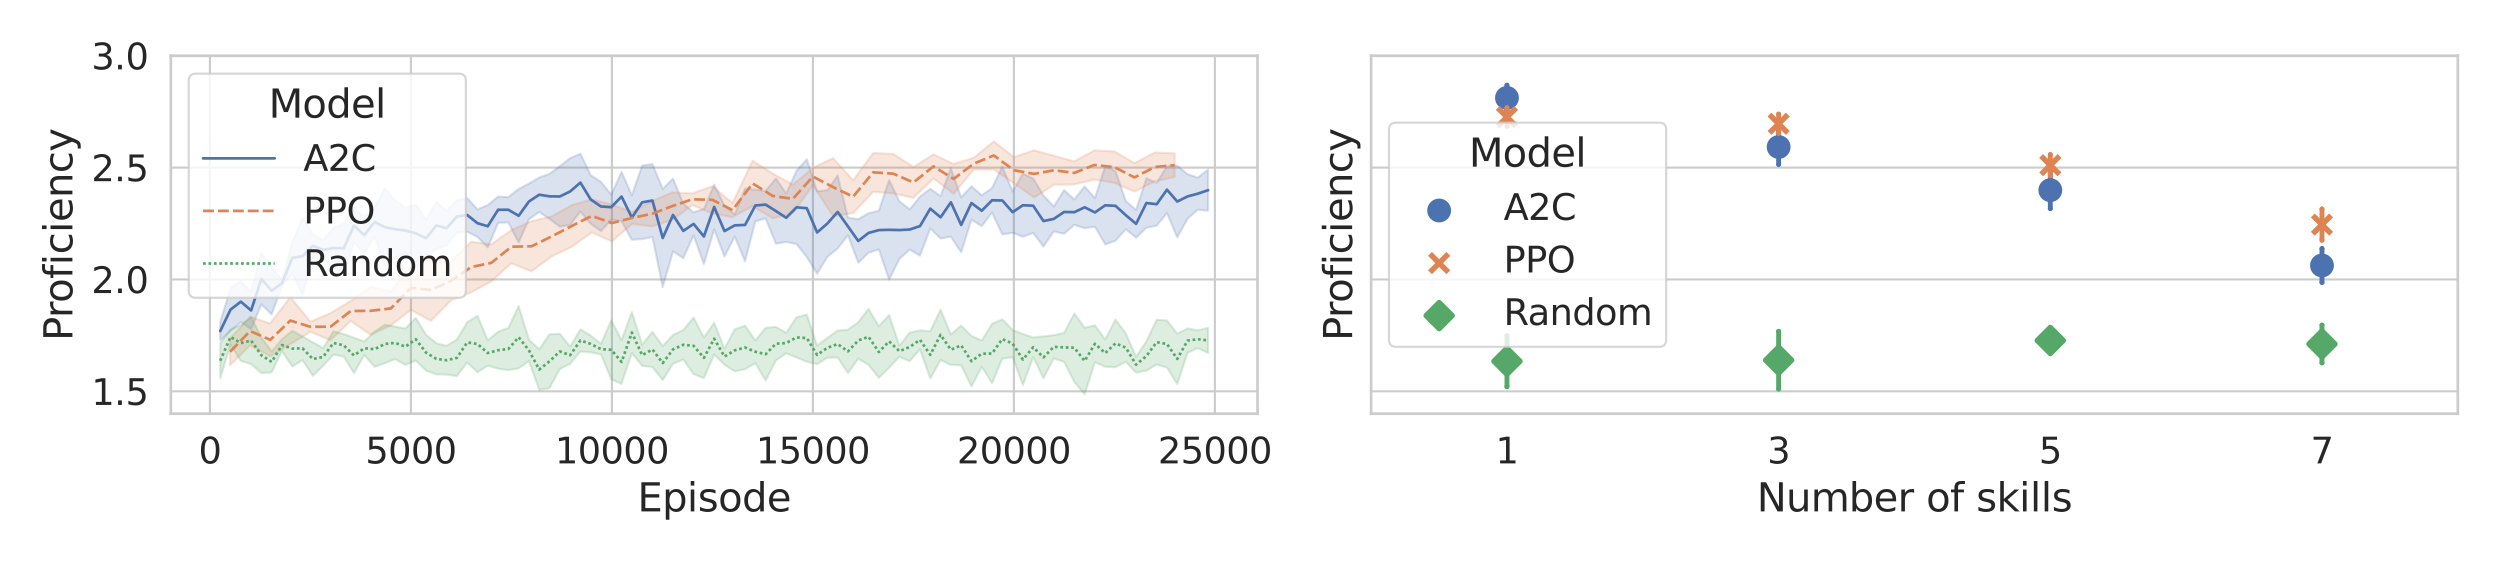 <?xml version="1.0" encoding="utf-8" standalone="no"?>
<!DOCTYPE svg PUBLIC "-//W3C//DTD SVG 1.1//EN"
  "http://www.w3.org/Graphics/SVG/1.1/DTD/svg11.dtd">
<svg height="207.36pt" version="1.1" viewBox="0 0 921.6 207.36" width="921.6pt" xmlns="http://www.w3.org/2000/svg" xmlns:xlink="http://www.w3.org/1999/xlink">
 <defs>
  <style type="text/css">*{stroke-linecap:butt;stroke-linejoin:round;}</style>
 </defs>
 <g id="figure_1">
  <g id="patch_1">
   <path d="M 0 207.36 
L 921.6 207.36 
L 921.6 0 
L 0 0 
z
" style="fill:#ffffff;"/>
  </g>
  <g id="axes_1">
   <g id="patch_2">
    <path d="M 62.977 152.508 
L 463.575 152.508 
L 463.575 20.552 
L 62.977 20.552 
z
" style="fill:#ffffff;"/>
   </g>
   <g id="matplotlib.axis_1">
    <g id="xtick_1">
     <g id="line2d_1">
      <path clip-path="url(#pf28cbdb11d)" d="M 77.392 152.508 
L 77.392 20.552 
" style="fill:none;stroke:#cccccc;stroke-linecap:round;stroke-width:0.8;"/>
     </g>
     <g id="text_1">
      <!-- 0 -->
      <g style="fill:#262626;" transform="translate(73.193 170.838)scale(0.132 -0.132)">
       <defs>
        <path d="M 2034 4250 
Q 1547 4250 1301 3770 
Q 1056 3291 1056 2328 
Q 1056 1369 1301 889 
Q 1547 409 2034 409 
Q 2525 409 2770 889 
Q 3016 1369 3016 2328 
Q 3016 3291 2770 3770 
Q 2525 4250 2034 4250 
z
M 2034 4750 
Q 2819 4750 3233 4129 
Q 3647 3509 3647 2328 
Q 3647 1150 3233 529 
Q 2819 -91 2034 -91 
Q 1250 -91 836 529 
Q 422 1150 422 2328 
Q 422 3509 836 4129 
Q 1250 4750 2034 4750 
z
" id="DejaVuSans-30" transform="scale(0.016)"/>
       </defs>
       <use xlink:href="#DejaVuSans-30"/>
      </g>
     </g>
    </g>
    <g id="xtick_2">
     <g id="line2d_2">
      <path clip-path="url(#pf28cbdb11d)" d="M 151.485 152.508 
L 151.485 20.552 
" style="fill:none;stroke:#cccccc;stroke-linecap:round;stroke-width:0.8;"/>
     </g>
     <g id="text_2">
      <!-- 5000 -->
      <g style="fill:#262626;" transform="translate(134.688 170.838)scale(0.132 -0.132)">
       <defs>
        <path d="M 691 4666 
L 3169 4666 
L 3169 4134 
L 1269 4134 
L 1269 2991 
Q 1406 3038 1543 3061 
Q 1681 3084 1819 3084 
Q 2600 3084 3056 2656 
Q 3513 2228 3513 1497 
Q 3513 744 3044 326 
Q 2575 -91 1722 -91 
Q 1428 -91 1123 -41 
Q 819 9 494 109 
L 494 744 
Q 775 591 1075 516 
Q 1375 441 1709 441 
Q 2250 441 2565 725 
Q 2881 1009 2881 1497 
Q 2881 1984 2565 2268 
Q 2250 2553 1709 2553 
Q 1456 2553 1204 2497 
Q 953 2441 691 2322 
L 691 4666 
z
" id="DejaVuSans-35" transform="scale(0.016)"/>
       </defs>
       <use xlink:href="#DejaVuSans-35"/>
       <use x="63.623" xlink:href="#DejaVuSans-30"/>
       <use x="127.246" xlink:href="#DejaVuSans-30"/>
       <use x="190.869" xlink:href="#DejaVuSans-30"/>
      </g>
     </g>
    </g>
    <g id="xtick_3">
     <g id="line2d_3">
      <path clip-path="url(#pf28cbdb11d)" d="M 225.578 152.508 
L 225.578 20.552 
" style="fill:none;stroke:#cccccc;stroke-linecap:round;stroke-width:0.8;"/>
     </g>
     <g id="text_3">
      <!-- 10000 -->
      <g style="fill:#262626;" transform="translate(204.581 170.838)scale(0.132 -0.132)">
       <defs>
        <path d="M 794 531 
L 1825 531 
L 1825 4091 
L 703 3866 
L 703 4441 
L 1819 4666 
L 2450 4666 
L 2450 531 
L 3481 531 
L 3481 0 
L 794 0 
L 794 531 
z
" id="DejaVuSans-31" transform="scale(0.016)"/>
       </defs>
       <use xlink:href="#DejaVuSans-31"/>
       <use x="63.623" xlink:href="#DejaVuSans-30"/>
       <use x="127.246" xlink:href="#DejaVuSans-30"/>
       <use x="190.869" xlink:href="#DejaVuSans-30"/>
       <use x="254.492" xlink:href="#DejaVuSans-30"/>
      </g>
     </g>
    </g>
    <g id="xtick_4">
     <g id="line2d_4">
      <path clip-path="url(#pf28cbdb11d)" d="M 299.67 152.508 
L 299.67 20.552 
" style="fill:none;stroke:#cccccc;stroke-linecap:round;stroke-width:0.8;"/>
     </g>
     <g id="text_4">
      <!-- 15000 -->
      <g style="fill:#262626;" transform="translate(278.674 170.838)scale(0.132 -0.132)">
       <use xlink:href="#DejaVuSans-31"/>
       <use x="63.623" xlink:href="#DejaVuSans-35"/>
       <use x="127.246" xlink:href="#DejaVuSans-30"/>
       <use x="190.869" xlink:href="#DejaVuSans-30"/>
       <use x="254.492" xlink:href="#DejaVuSans-30"/>
      </g>
     </g>
    </g>
    <g id="xtick_5">
     <g id="line2d_5">
      <path clip-path="url(#pf28cbdb11d)" d="M 373.763 152.508 
L 373.763 20.552 
" style="fill:none;stroke:#cccccc;stroke-linecap:round;stroke-width:0.8;"/>
     </g>
     <g id="text_5">
      <!-- 20000 -->
      <g style="fill:#262626;" transform="translate(352.767 170.838)scale(0.132 -0.132)">
       <defs>
        <path d="M 1228 531 
L 3431 531 
L 3431 0 
L 469 0 
L 469 531 
Q 828 903 1448 1529 
Q 2069 2156 2228 2338 
Q 2531 2678 2651 2914 
Q 2772 3150 2772 3378 
Q 2772 3750 2511 3984 
Q 2250 4219 1831 4219 
Q 1534 4219 1204 4116 
Q 875 4013 500 3803 
L 500 4441 
Q 881 4594 1212 4672 
Q 1544 4750 1819 4750 
Q 2544 4750 2975 4387 
Q 3406 4025 3406 3419 
Q 3406 3131 3298 2873 
Q 3191 2616 2906 2266 
Q 2828 2175 2409 1742 
Q 1991 1309 1228 531 
z
" id="DejaVuSans-32" transform="scale(0.016)"/>
       </defs>
       <use xlink:href="#DejaVuSans-32"/>
       <use x="63.623" xlink:href="#DejaVuSans-30"/>
       <use x="127.246" xlink:href="#DejaVuSans-30"/>
       <use x="190.869" xlink:href="#DejaVuSans-30"/>
       <use x="254.492" xlink:href="#DejaVuSans-30"/>
      </g>
     </g>
    </g>
    <g id="xtick_6">
     <g id="line2d_6">
      <path clip-path="url(#pf28cbdb11d)" d="M 447.855 152.508 
L 447.855 20.552 
" style="fill:none;stroke:#cccccc;stroke-linecap:round;stroke-width:0.8;"/>
     </g>
     <g id="text_6">
      <!-- 25000 -->
      <g style="fill:#262626;" transform="translate(426.859 170.838)scale(0.132 -0.132)">
       <use xlink:href="#DejaVuSans-32"/>
       <use x="63.623" xlink:href="#DejaVuSans-35"/>
       <use x="127.246" xlink:href="#DejaVuSans-30"/>
       <use x="190.869" xlink:href="#DejaVuSans-30"/>
       <use x="254.492" xlink:href="#DejaVuSans-30"/>
      </g>
     </g>
    </g>
    <g id="text_7">
     <!-- Episode -->
     <g style="fill:#262626;" transform="translate(234.998 188.525)scale(0.144 -0.144)">
      <defs>
       <path d="M 628 4666 
L 3578 4666 
L 3578 4134 
L 1259 4134 
L 1259 2753 
L 3481 2753 
L 3481 2222 
L 1259 2222 
L 1259 531 
L 3634 531 
L 3634 0 
L 628 0 
L 628 4666 
z
" id="DejaVuSans-45" transform="scale(0.016)"/>
       <path d="M 1159 525 
L 1159 -1331 
L 581 -1331 
L 581 3500 
L 1159 3500 
L 1159 2969 
Q 1341 3281 1617 3432 
Q 1894 3584 2278 3584 
Q 2916 3584 3314 3078 
Q 3713 2572 3713 1747 
Q 3713 922 3314 415 
Q 2916 -91 2278 -91 
Q 1894 -91 1617 61 
Q 1341 213 1159 525 
z
M 3116 1747 
Q 3116 2381 2855 2742 
Q 2594 3103 2138 3103 
Q 1681 3103 1420 2742 
Q 1159 2381 1159 1747 
Q 1159 1113 1420 752 
Q 1681 391 2138 391 
Q 2594 391 2855 752 
Q 3116 1113 3116 1747 
z
" id="DejaVuSans-70" transform="scale(0.016)"/>
       <path d="M 603 3500 
L 1178 3500 
L 1178 0 
L 603 0 
L 603 3500 
z
M 603 4863 
L 1178 4863 
L 1178 4134 
L 603 4134 
L 603 4863 
z
" id="DejaVuSans-69" transform="scale(0.016)"/>
       <path d="M 2834 3397 
L 2834 2853 
Q 2591 2978 2328 3040 
Q 2066 3103 1784 3103 
Q 1356 3103 1142 2972 
Q 928 2841 928 2578 
Q 928 2378 1081 2264 
Q 1234 2150 1697 2047 
L 1894 2003 
Q 2506 1872 2764 1633 
Q 3022 1394 3022 966 
Q 3022 478 2636 193 
Q 2250 -91 1575 -91 
Q 1294 -91 989 -36 
Q 684 19 347 128 
L 347 722 
Q 666 556 975 473 
Q 1284 391 1588 391 
Q 1994 391 2212 530 
Q 2431 669 2431 922 
Q 2431 1156 2273 1281 
Q 2116 1406 1581 1522 
L 1381 1569 
Q 847 1681 609 1914 
Q 372 2147 372 2553 
Q 372 3047 722 3315 
Q 1072 3584 1716 3584 
Q 2034 3584 2315 3537 
Q 2597 3491 2834 3397 
z
" id="DejaVuSans-73" transform="scale(0.016)"/>
       <path d="M 1959 3097 
Q 1497 3097 1228 2736 
Q 959 2375 959 1747 
Q 959 1119 1226 758 
Q 1494 397 1959 397 
Q 2419 397 2687 759 
Q 2956 1122 2956 1747 
Q 2956 2369 2687 2733 
Q 2419 3097 1959 3097 
z
M 1959 3584 
Q 2709 3584 3137 3096 
Q 3566 2609 3566 1747 
Q 3566 888 3137 398 
Q 2709 -91 1959 -91 
Q 1206 -91 779 398 
Q 353 888 353 1747 
Q 353 2609 779 3096 
Q 1206 3584 1959 3584 
z
" id="DejaVuSans-6f" transform="scale(0.016)"/>
       <path d="M 2906 2969 
L 2906 4863 
L 3481 4863 
L 3481 0 
L 2906 0 
L 2906 525 
Q 2725 213 2448 61 
Q 2172 -91 1784 -91 
Q 1150 -91 751 415 
Q 353 922 353 1747 
Q 353 2572 751 3078 
Q 1150 3584 1784 3584 
Q 2172 3584 2448 3432 
Q 2725 3281 2906 2969 
z
M 947 1747 
Q 947 1113 1208 752 
Q 1469 391 1925 391 
Q 2381 391 2643 752 
Q 2906 1113 2906 1747 
Q 2906 2381 2643 2742 
Q 2381 3103 1925 3103 
Q 1469 3103 1208 2742 
Q 947 2381 947 1747 
z
" id="DejaVuSans-64" transform="scale(0.016)"/>
       <path d="M 3597 1894 
L 3597 1613 
L 953 1613 
Q 991 1019 1311 708 
Q 1631 397 2203 397 
Q 2534 397 2845 478 
Q 3156 559 3463 722 
L 3463 178 
Q 3153 47 2828 -22 
Q 2503 -91 2169 -91 
Q 1331 -91 842 396 
Q 353 884 353 1716 
Q 353 2575 817 3079 
Q 1281 3584 2069 3584 
Q 2775 3584 3186 3129 
Q 3597 2675 3597 1894 
z
M 3022 2063 
Q 3016 2534 2758 2815 
Q 2500 3097 2075 3097 
Q 1594 3097 1305 2825 
Q 1016 2553 972 2059 
L 3022 2063 
z
" id="DejaVuSans-65" transform="scale(0.016)"/>
      </defs>
      <use xlink:href="#DejaVuSans-45"/>
      <use x="63.184" xlink:href="#DejaVuSans-70"/>
      <use x="126.66" xlink:href="#DejaVuSans-69"/>
      <use x="154.443" xlink:href="#DejaVuSans-73"/>
      <use x="206.543" xlink:href="#DejaVuSans-6f"/>
      <use x="267.725" xlink:href="#DejaVuSans-64"/>
      <use x="331.201" xlink:href="#DejaVuSans-65"/>
     </g>
    </g>
   </g>
   <g id="matplotlib.axis_2">
    <g id="ytick_1">
     <g id="line2d_7">
      <path clip-path="url(#pf28cbdb11d)" d="M 62.977 144.261 
L 463.575 144.261 
" style="fill:none;stroke:#cccccc;stroke-linecap:round;stroke-width:0.8;"/>
     </g>
     <g id="text_8">
      <!-- 1.5 -->
      <g style="fill:#262626;" transform="translate(33.685 149.276)scale(0.132 -0.132)">
       <defs>
        <path d="M 684 794 
L 1344 794 
L 1344 0 
L 684 0 
L 684 794 
z
" id="DejaVuSans-2e" transform="scale(0.016)"/>
       </defs>
       <use xlink:href="#DejaVuSans-31"/>
       <use x="63.623" xlink:href="#DejaVuSans-2e"/>
       <use x="95.41" xlink:href="#DejaVuSans-35"/>
      </g>
     </g>
    </g>
    <g id="ytick_2">
     <g id="line2d_8">
      <path clip-path="url(#pf28cbdb11d)" d="M 62.977 103.025 
L 463.575 103.025 
" style="fill:none;stroke:#cccccc;stroke-linecap:round;stroke-width:0.8;"/>
     </g>
     <g id="text_9">
      <!-- 2.0 -->
      <g style="fill:#262626;" transform="translate(33.685 108.039)scale(0.132 -0.132)">
       <use xlink:href="#DejaVuSans-32"/>
       <use x="63.623" xlink:href="#DejaVuSans-2e"/>
       <use x="95.41" xlink:href="#DejaVuSans-30"/>
      </g>
     </g>
    </g>
    <g id="ytick_3">
     <g id="line2d_9">
      <path clip-path="url(#pf28cbdb11d)" d="M 62.977 61.788 
L 463.575 61.788 
" style="fill:none;stroke:#cccccc;stroke-linecap:round;stroke-width:0.8;"/>
     </g>
     <g id="text_10">
      <!-- 2.5 -->
      <g style="fill:#262626;" transform="translate(33.685 66.803)scale(0.132 -0.132)">
       <use xlink:href="#DejaVuSans-32"/>
       <use x="63.623" xlink:href="#DejaVuSans-2e"/>
       <use x="95.41" xlink:href="#DejaVuSans-35"/>
      </g>
     </g>
    </g>
    <g id="ytick_4">
     <g id="line2d_10">
      <path clip-path="url(#pf28cbdb11d)" d="M 62.977 20.552 
L 463.575 20.552 
" style="fill:none;stroke:#cccccc;stroke-linecap:round;stroke-width:0.8;"/>
     </g>
     <g id="text_11">
      <!-- 3.0 -->
      <g style="fill:#262626;" transform="translate(33.685 25.567)scale(0.132 -0.132)">
       <defs>
        <path d="M 2597 2516 
Q 3050 2419 3304 2112 
Q 3559 1806 3559 1356 
Q 3559 666 3084 287 
Q 2609 -91 1734 -91 
Q 1441 -91 1130 -33 
Q 819 25 488 141 
L 488 750 
Q 750 597 1062 519 
Q 1375 441 1716 441 
Q 2309 441 2620 675 
Q 2931 909 2931 1356 
Q 2931 1769 2642 2001 
Q 2353 2234 1838 2234 
L 1294 2234 
L 1294 2753 
L 1863 2753 
Q 2328 2753 2575 2939 
Q 2822 3125 2822 3475 
Q 2822 3834 2567 4026 
Q 2313 4219 1838 4219 
Q 1578 4219 1281 4162 
Q 984 4106 628 3988 
L 628 4550 
Q 988 4650 1302 4700 
Q 1616 4750 1894 4750 
Q 2613 4750 3031 4423 
Q 3450 4097 3450 3541 
Q 3450 3153 3228 2886 
Q 3006 2619 2597 2516 
z
" id="DejaVuSans-33" transform="scale(0.016)"/>
       </defs>
       <use xlink:href="#DejaVuSans-33"/>
       <use x="63.623" xlink:href="#DejaVuSans-2e"/>
       <use x="95.41" xlink:href="#DejaVuSans-30"/>
      </g>
     </g>
    </g>
    <g id="text_12">
     <!-- Proficiency -->
     <g style="fill:#262626;" transform="translate(26.69 125.656)rotate(-90)scale(0.144 -0.144)">
      <defs>
       <path d="M 1259 4147 
L 1259 2394 
L 2053 2394 
Q 2494 2394 2734 2622 
Q 2975 2850 2975 3272 
Q 2975 3691 2734 3919 
Q 2494 4147 2053 4147 
L 1259 4147 
z
M 628 4666 
L 2053 4666 
Q 2838 4666 3239 4311 
Q 3641 3956 3641 3272 
Q 3641 2581 3239 2228 
Q 2838 1875 2053 1875 
L 1259 1875 
L 1259 0 
L 628 0 
L 628 4666 
z
" id="DejaVuSans-50" transform="scale(0.016)"/>
       <path d="M 2631 2963 
Q 2534 3019 2420 3045 
Q 2306 3072 2169 3072 
Q 1681 3072 1420 2755 
Q 1159 2438 1159 1844 
L 1159 0 
L 581 0 
L 581 3500 
L 1159 3500 
L 1159 2956 
Q 1341 3275 1631 3429 
Q 1922 3584 2338 3584 
Q 2397 3584 2469 3576 
Q 2541 3569 2628 3553 
L 2631 2963 
z
" id="DejaVuSans-72" transform="scale(0.016)"/>
       <path d="M 2375 4863 
L 2375 4384 
L 1825 4384 
Q 1516 4384 1395 4259 
Q 1275 4134 1275 3809 
L 1275 3500 
L 2222 3500 
L 2222 3053 
L 1275 3053 
L 1275 0 
L 697 0 
L 697 3053 
L 147 3053 
L 147 3500 
L 697 3500 
L 697 3744 
Q 697 4328 969 4595 
Q 1241 4863 1831 4863 
L 2375 4863 
z
" id="DejaVuSans-66" transform="scale(0.016)"/>
       <path d="M 3122 3366 
L 3122 2828 
Q 2878 2963 2633 3030 
Q 2388 3097 2138 3097 
Q 1578 3097 1268 2742 
Q 959 2388 959 1747 
Q 959 1106 1268 751 
Q 1578 397 2138 397 
Q 2388 397 2633 464 
Q 2878 531 3122 666 
L 3122 134 
Q 2881 22 2623 -34 
Q 2366 -91 2075 -91 
Q 1284 -91 818 406 
Q 353 903 353 1747 
Q 353 2603 823 3093 
Q 1294 3584 2113 3584 
Q 2378 3584 2631 3529 
Q 2884 3475 3122 3366 
z
" id="DejaVuSans-63" transform="scale(0.016)"/>
       <path d="M 3513 2113 
L 3513 0 
L 2938 0 
L 2938 2094 
Q 2938 2591 2744 2837 
Q 2550 3084 2163 3084 
Q 1697 3084 1428 2787 
Q 1159 2491 1159 1978 
L 1159 0 
L 581 0 
L 581 3500 
L 1159 3500 
L 1159 2956 
Q 1366 3272 1645 3428 
Q 1925 3584 2291 3584 
Q 2894 3584 3203 3211 
Q 3513 2838 3513 2113 
z
" id="DejaVuSans-6e" transform="scale(0.016)"/>
       <path d="M 2059 -325 
Q 1816 -950 1584 -1140 
Q 1353 -1331 966 -1331 
L 506 -1331 
L 506 -850 
L 844 -850 
Q 1081 -850 1212 -737 
Q 1344 -625 1503 -206 
L 1606 56 
L 191 3500 
L 800 3500 
L 1894 763 
L 2988 3500 
L 3597 3500 
L 2059 -325 
z
" id="DejaVuSans-79" transform="scale(0.016)"/>
      </defs>
      <use xlink:href="#DejaVuSans-50"/>
      <use x="58.553" xlink:href="#DejaVuSans-72"/>
      <use x="97.416" xlink:href="#DejaVuSans-6f"/>
      <use x="158.598" xlink:href="#DejaVuSans-66"/>
      <use x="193.803" xlink:href="#DejaVuSans-69"/>
      <use x="221.586" xlink:href="#DejaVuSans-63"/>
      <use x="276.566" xlink:href="#DejaVuSans-69"/>
      <use x="304.35" xlink:href="#DejaVuSans-65"/>
      <use x="365.873" xlink:href="#DejaVuSans-6e"/>
      <use x="429.252" xlink:href="#DejaVuSans-63"/>
      <use x="484.232" xlink:href="#DejaVuSans-79"/>
     </g>
    </g>
   </g>
   <g id="PolyCollection_1">
    <defs>
     <path d="M 81.186 -88.689 
L 81.186 -81.925 
L 84.98 -85.328 
L 88.773 -88.634 
L 92.567 -86.023 
L 96.36 -95.142 
L 100.154 -91.505 
L 103.947 -101.84 
L 107.741 -106.533 
L 111.534 -98.746 
L 115.328 -112.413 
L 119.121 -111.727 
L 122.915 -108.602 
L 126.708 -106.723 
L 130.502 -117.881 
L 134.296 -113.889 
L 138.089 -120.15 
L 141.883 -109.324 
L 145.676 -112.348 
L 149.47 -114.021 
L 153.263 -110.646 
L 157.057 -112.718 
L 160.85 -115.54 
L 164.644 -116.866 
L 168.437 -121.55 
L 172.231 -121.902 
L 176.025 -119.993 
L 179.818 -116.148 
L 183.612 -125.185 
L 187.405 -125.342 
L 191.199 -117.944 
L 194.992 -126.507 
L 198.786 -129.227 
L 202.579 -126.666 
L 206.373 -123.781 
L 210.166 -124.477 
L 213.96 -129.374 
L 217.753 -124.856 
L 221.547 -122.166 
L 225.341 -126.37 
L 229.134 -125.804 
L 232.928 -118.97 
L 236.721 -119.227 
L 240.515 -119.97 
L 244.308 -101.514 
L 248.102 -114.685 
L 251.895 -112.196 
L 255.689 -120.553 
L 259.482 -110.02 
L 263.276 -122.807 
L 267.07 -112.789 
L 270.863 -120.136 
L 274.657 -111.013 
L 278.45 -125.777 
L 282.244 -126.844 
L 286.037 -117.543 
L 289.831 -118.13 
L 293.624 -117.437 
L 297.418 -112.584 
L 301.211 -106.492 
L 305.005 -112.669 
L 308.798 -115.771 
L 312.592 -120.654 
L 316.386 -110.475 
L 320.179 -114.214 
L 323.973 -115.397 
L 327.766 -104.29 
L 331.56 -111.928 
L 335.353 -115.351 
L 339.147 -113.13 
L 342.94 -123.132 
L 346.734 -119.42 
L 350.527 -120.158 
L 354.321 -114.294 
L 358.115 -126.354 
L 361.908 -123.979 
L 365.702 -128.998 
L 369.495 -120.949 
L 373.289 -121.535 
L 377.082 -120.076 
L 380.876 -121.485 
L 384.669 -116.461 
L 388.463 -122.061 
L 392.256 -121.176 
L 396.05 -124.45 
L 399.843 -123.216 
L 403.637 -123.776 
L 407.431 -117.261 
L 411.224 -118.63 
L 415.018 -122.832 
L 418.811 -119.731 
L 422.605 -123.399 
L 426.398 -124.178 
L 430.192 -128.778 
L 433.985 -119.848 
L 437.779 -126.731 
L 441.572 -130.063 
L 445.366 -129.661 
L 445.366 -144.846 
L 445.366 -144.846 
L 441.572 -141.876 
L 437.779 -143.161 
L 433.985 -146.278 
L 430.192 -146.091 
L 426.398 -139.978 
L 422.605 -141.646 
L 418.811 -129.955 
L 415.018 -133.237 
L 411.224 -144.328 
L 407.431 -146.077 
L 403.637 -134.328 
L 399.843 -138.666 
L 396.05 -133.838 
L 392.256 -137.261 
L 388.463 -131.265 
L 384.669 -135.282 
L 380.876 -141.578 
L 377.082 -143.321 
L 373.289 -136.755 
L 369.495 -145.955 
L 365.702 -138.055 
L 361.908 -135.372 
L 358.115 -138.671 
L 354.321 -134.612 
L 350.527 -145.42 
L 346.734 -135.062 
L 342.94 -137.766 
L 339.147 -134.88 
L 335.353 -130.161 
L 331.56 -133.166 
L 327.766 -140.999 
L 323.973 -129.676 
L 320.179 -128.77 
L 316.386 -126.576 
L 312.592 -127.13 
L 308.798 -142.694 
L 305.005 -137.266 
L 301.211 -136.855 
L 297.418 -148.639 
L 293.624 -144.427 
L 289.831 -136.011 
L 286.037 -141.563 
L 282.244 -137.028 
L 278.45 -137.438 
L 274.657 -137.862 
L 270.863 -128.424 
L 267.07 -131.57 
L 263.276 -139.299 
L 259.482 -130.329 
L 255.689 -129.072 
L 251.895 -132.3 
L 248.102 -141.545 
L 244.308 -137.738 
L 240.515 -146.905 
L 236.721 -146.307 
L 232.928 -135.337 
L 229.134 -144.004 
L 225.341 -135.608 
L 221.547 -140.304 
L 217.753 -142.787 
L 213.96 -150.712 
L 210.166 -149.074 
L 206.373 -146.07 
L 202.579 -143.291 
L 198.786 -141.928 
L 194.992 -139.668 
L 191.199 -137.686 
L 187.405 -134.723 
L 183.612 -134.881 
L 179.818 -131.764 
L 176.025 -130.149 
L 172.231 -134.312 
L 168.437 -133.52 
L 164.644 -129.68 
L 160.85 -132.909 
L 157.057 -126.352 
L 153.263 -132.057 
L 149.47 -130.744 
L 145.676 -133.35 
L 141.883 -137.951 
L 138.089 -130.903 
L 134.296 -127.42 
L 130.502 -130.511 
L 126.708 -124.963 
L 122.915 -123.313 
L 119.121 -118.779 
L 115.328 -121.06 
L 111.534 -127.14 
L 107.741 -118.018 
L 103.947 -104.106 
L 100.154 -108.885 
L 96.36 -114 
L 92.567 -99.781 
L 88.773 -103.678 
L 84.98 -101.129 
L 81.186 -88.689 
z
" id="m8ccab8b623" style="stroke:#4c72b0;stroke-opacity:0.2;stroke-width:0.8;"/>
    </defs>
    <g clip-path="url(#pf28cbdb11d)">
     <use style="fill:#4c72b0;fill-opacity:0.2;stroke:#4c72b0;stroke-opacity:0.2;stroke-width:0.8;" x="0" xlink:href="#m8ccab8b623" y="207.36"/>
    </g>
   </g>
   <g id="PolyCollection_2">
    <defs>
     <path d="M 84.802 -82.674 
L 84.802 -72.72 
L 92.211 -80.101 
L 99.62 -76.021 
L 107.03 -80.514 
L 114.439 -85.027 
L 121.848 -81.916 
L 129.257 -89.042 
L 136.667 -83.944 
L 144.076 -87.389 
L 151.485 -93.097 
L 158.894 -89.065 
L 166.304 -96.672 
L 173.713 -99.587 
L 181.122 -103.627 
L 188.531 -110.303 
L 195.941 -107.317 
L 203.35 -112.825 
L 210.759 -116.364 
L 218.168 -121.679 
L 225.578 -118.348 
L 232.987 -124.78 
L 240.396 -123.924 
L 247.805 -126.289 
L 255.215 -131.728 
L 262.624 -128.674 
L 270.033 -127.291 
L 277.442 -131.381 
L 284.852 -126.874 
L 292.261 -128.826 
L 299.67 -139.046 
L 307.08 -127.738 
L 314.489 -128.787 
L 321.898 -136.679 
L 329.307 -136.071 
L 336.717 -134.402 
L 344.126 -141.584 
L 351.535 -135.926 
L 358.944 -144.848 
L 366.354 -144.878 
L 373.763 -139.796 
L 381.172 -134.551 
L 388.581 -139.27 
L 395.991 -139.363 
L 403.4 -141.152 
L 410.809 -139.933 
L 418.218 -136.714 
L 425.628 -140.453 
L 433.037 -142.096 
L 433.037 -150.833 
L 433.037 -150.833 
L 425.628 -151.126 
L 418.218 -147.198 
L 410.809 -151.56 
L 403.4 -151.9 
L 395.991 -147.881 
L 388.581 -149.917 
L 381.172 -151.981 
L 373.763 -149.411 
L 366.354 -155.236 
L 358.944 -149.189 
L 351.535 -146.894 
L 344.126 -150.469 
L 336.717 -145.798 
L 329.307 -150.601 
L 321.898 -150.975 
L 314.489 -140.909 
L 307.08 -149.057 
L 299.67 -145.469 
L 292.261 -139.271 
L 284.852 -143.393 
L 277.442 -148.117 
L 270.033 -132.491 
L 262.624 -138.711 
L 255.215 -136.05 
L 247.805 -136.462 
L 240.396 -133.215 
L 232.987 -129.264 
L 225.578 -131.945 
L 218.168 -133.864 
L 210.759 -131.743 
L 203.35 -127.572 
L 195.941 -125.83 
L 188.531 -122.539 
L 181.122 -117.308 
L 173.713 -118.236 
L 166.304 -111.046 
L 158.894 -111.802 
L 151.485 -109.372 
L 144.076 -99.942 
L 136.667 -101.641 
L 129.257 -96.37 
L 121.848 -91.933 
L 114.439 -88.754 
L 107.03 -97.856 
L 99.62 -88.135 
L 92.211 -90.558 
L 84.802 -82.674 
z
" id="me25b5fb1a7" style="stroke:#dd8452;stroke-opacity:0.2;stroke-width:0.8;"/>
    </defs>
    <g clip-path="url(#pf28cbdb11d)">
     <use style="fill:#dd8452;fill-opacity:0.2;stroke:#dd8452;stroke-opacity:0.2;stroke-width:0.8;" x="0" xlink:href="#me25b5fb1a7" y="207.36"/>
    </g>
   </g>
   <g id="PolyCollection_3">
    <defs>
     <path d="M 81.186 -80.848 
L 81.186 -67.88 
L 84.98 -80.34 
L 88.773 -74.3 
L 92.567 -73.147 
L 96.36 -69.814 
L 100.154 -70.114 
L 103.947 -78.008 
L 107.741 -72.251 
L 111.534 -74.561 
L 115.328 -68.831 
L 119.121 -72.532 
L 122.915 -76.617 
L 126.708 -75.909 
L 130.502 -69.823 
L 134.296 -76.484 
L 138.089 -72.135 
L 141.883 -73.48 
L 145.676 -74.97 
L 149.47 -72.841 
L 153.263 -74.47 
L 157.057 -70.76 
L 160.85 -69.34 
L 164.644 -69.272 
L 168.437 -68.694 
L 172.231 -73.738 
L 176.025 -70.153 
L 179.818 -72.539 
L 183.612 -71.465 
L 187.405 -70.926 
L 191.199 -71.584 
L 194.992 -74.236 
L 198.786 -63.638 
L 202.579 -64.266 
L 206.373 -71.303 
L 210.166 -73.205 
L 213.96 -77.748 
L 217.753 -77.484 
L 221.547 -76.686 
L 225.341 -67.537 
L 229.134 -65.864 
L 232.928 -77.192 
L 236.721 -72.534 
L 240.515 -72.046 
L 244.308 -67.258 
L 248.102 -73.236 
L 251.895 -74.839 
L 255.689 -69.438 
L 259.482 -67.953 
L 263.276 -76.646 
L 267.07 -72.926 
L 270.863 -70.46 
L 274.657 -71.236 
L 278.45 -73.482 
L 282.244 -67.07 
L 286.037 -74.466 
L 289.831 -77.11 
L 293.624 -75.558 
L 297.418 -74.023 
L 301.211 -73.102 
L 305.005 -75.508 
L 308.798 -75.545 
L 312.592 -69.827 
L 316.386 -75.117 
L 320.179 -72.896 
L 323.973 -68.075 
L 327.766 -71.797 
L 331.56 -75.835 
L 335.353 -74.181 
L 339.147 -78.589 
L 342.94 -67.827 
L 346.734 -74.624 
L 350.527 -72.834 
L 354.321 -72.717 
L 358.115 -64.872 
L 361.908 -72.152 
L 365.702 -66.09 
L 369.495 -75.095 
L 373.289 -75.699 
L 377.082 -65.404 
L 380.876 -75.751 
L 384.669 -67.883 
L 388.463 -75.215 
L 392.256 -73.981 
L 396.05 -66.546 
L 399.843 -62.031 
L 403.637 -73.855 
L 407.431 -72.129 
L 411.224 -72.002 
L 415.018 -73.984 
L 418.811 -69.987 
L 422.605 -70.697 
L 426.398 -72.994 
L 430.192 -71.846 
L 433.985 -65.741 
L 437.779 -77.318 
L 441.572 -79.027 
L 445.366 -77.233 
L 445.366 -86.476 
L 445.366 -86.476 
L 441.572 -85.605 
L 437.779 -86.286 
L 433.985 -84.346 
L 430.192 -89.227 
L 426.398 -89.488 
L 422.605 -81.515 
L 418.811 -75.861 
L 415.018 -84.438 
L 411.224 -89.54 
L 407.431 -82.245 
L 403.637 -87.404 
L 399.843 -86.573 
L 396.05 -91.789 
L 392.256 -84.608 
L 388.463 -83.797 
L 384.669 -83.37 
L 380.876 -82.964 
L 377.082 -84.228 
L 373.289 -85.701 
L 369.495 -89.645 
L 365.702 -87.984 
L 361.908 -81.816 
L 358.115 -83.552 
L 354.321 -87.363 
L 350.527 -84.069 
L 346.734 -93.262 
L 342.94 -85.256 
L 339.147 -85.59 
L 335.353 -84.739 
L 331.56 -79.94 
L 327.766 -91.255 
L 323.973 -87.107 
L 320.179 -93.522 
L 316.386 -88.593 
L 312.592 -85.829 
L 308.798 -85.503 
L 305.005 -82.798 
L 301.211 -79.965 
L 297.418 -91.443 
L 293.624 -90.396 
L 289.831 -84.677 
L 286.037 -86.86 
L 282.244 -86.497 
L 278.45 -81.896 
L 274.657 -87.249 
L 270.863 -85.971 
L 267.07 -78.896 
L 263.276 -88.375 
L 259.482 -82.937 
L 255.689 -90.323 
L 251.895 -85.691 
L 248.102 -83.882 
L 244.308 -79.792 
L 240.515 -85.034 
L 236.721 -80.312 
L 232.928 -92.367 
L 229.134 -81.992 
L 225.341 -89.283 
L 221.547 -80.647 
L 217.753 -83.672 
L 213.96 -85.957 
L 210.166 -79.615 
L 206.373 -84.309 
L 202.579 -84.11 
L 198.786 -78.612 
L 194.992 -82.135 
L 191.199 -94.502 
L 187.405 -86.49 
L 183.612 -85.056 
L 179.818 -81.881 
L 176.025 -90.947 
L 172.231 -88.572 
L 168.437 -82.199 
L 164.644 -79.883 
L 160.85 -80.813 
L 157.057 -83.974 
L 153.263 -90.159 
L 149.47 -86.253 
L 145.676 -86.951 
L 141.883 -87.653 
L 138.089 -85.133 
L 134.296 -81.484 
L 130.502 -82.832 
L 126.708 -84.226 
L 122.915 -85.236 
L 119.121 -79.063 
L 115.328 -81.17 
L 111.534 -83.331 
L 107.741 -85.456 
L 103.947 -82.32 
L 100.154 -77.781 
L 96.36 -83.011 
L 92.567 -90.491 
L 88.773 -87.487 
L 84.98 -85.936 
L 81.186 -80.848 
z
" id="mf366238dab" style="stroke:#55a868;stroke-opacity:0.2;stroke-width:0.8;"/>
    </defs>
    <g clip-path="url(#pf28cbdb11d)">
     <use style="fill:#55a868;fill-opacity:0.2;stroke:#55a868;stroke-opacity:0.2;stroke-width:0.8;" x="0" xlink:href="#mf366238dab" y="207.36"/>
    </g>
   </g>
   <g id="line2d_11">
    <path clip-path="url(#pf28cbdb11d)" d="M 81.186 122.053 
L 84.98 114.132 
L 88.773 111.204 
L 92.567 114.458 
L 96.36 102.789 
L 100.154 107.165 
L 103.947 104.387 
L 107.741 95.084 
L 111.534 94.417 
L 115.328 90.623 
L 119.121 92.107 
L 122.915 91.402 
L 126.708 91.517 
L 130.502 83.164 
L 134.296 86.705 
L 138.089 81.834 
L 141.883 83.723 
L 145.676 84.511 
L 149.47 84.977 
L 153.263 86.009 
L 157.057 87.825 
L 160.85 83.136 
L 164.644 84.087 
L 168.437 79.825 
L 172.231 79.253 
L 176.025 82.289 
L 179.818 83.404 
L 183.612 77.327 
L 187.405 77.327 
L 191.199 79.545 
L 194.992 74.273 
L 198.786 71.783 
L 202.579 72.381 
L 206.373 72.435 
L 210.166 70.585 
L 213.96 67.317 
L 217.753 73.538 
L 221.547 76.125 
L 225.341 76.371 
L 229.134 72.456 
L 232.928 80.206 
L 236.721 74.593 
L 240.515 73.923 
L 244.308 87.734 
L 248.102 79.245 
L 251.895 85.112 
L 255.689 82.547 
L 259.482 87.185 
L 263.276 76.307 
L 267.07 85.18 
L 270.863 83.08 
L 274.657 82.922 
L 278.45 75.752 
L 282.244 75.424 
L 286.037 77.807 
L 289.831 80.289 
L 293.624 76.428 
L 297.418 76.748 
L 301.211 85.686 
L 305.005 82.393 
L 308.798 78.128 
L 312.592 83.468 
L 316.386 88.834 
L 320.179 85.868 
L 323.973 84.824 
L 327.766 84.716 
L 331.56 84.813 
L 335.353 84.604 
L 339.147 83.355 
L 342.94 76.911 
L 346.734 80.119 
L 350.527 74.571 
L 354.321 82.907 
L 358.115 74.848 
L 361.908 77.685 
L 365.702 73.833 
L 369.495 73.908 
L 373.289 78.215 
L 377.082 75.662 
L 380.876 75.828 
L 384.669 81.488 
L 388.463 80.697 
L 392.256 78.141 
L 396.05 78.216 
L 399.843 76.419 
L 403.637 78.308 
L 407.431 75.691 
L 411.224 75.881 
L 415.018 79.325 
L 418.811 82.517 
L 422.605 74.838 
L 426.398 75.282 
L 430.192 69.926 
L 433.985 74.297 
L 437.779 72.414 
L 441.572 71.39 
L 445.366 70.106 
" style="fill:none;stroke:#4c72b0;stroke-linecap:round;"/>
   </g>
   <g id="line2d_12">
    <path clip-path="url(#pf28cbdb11d)" d="M 84.802 129.663 
L 92.211 122.03 
L 99.62 125.282 
L 107.03 118.175 
L 114.439 120.47 
L 121.848 120.436 
L 129.257 114.654 
L 136.667 114.568 
L 144.076 113.695 
L 151.485 106.126 
L 158.894 106.927 
L 166.304 103.501 
L 173.713 98.448 
L 181.122 96.892 
L 188.531 90.939 
L 195.941 90.786 
L 203.35 87.162 
L 210.759 83.306 
L 218.168 79.588 
L 225.578 82.214 
L 232.987 80.338 
L 240.396 78.791 
L 247.805 75.985 
L 255.215 73.471 
L 262.624 73.668 
L 270.033 77.469 
L 277.442 67.611 
L 284.852 72.227 
L 292.261 73.311 
L 299.67 65.103 
L 307.08 68.962 
L 314.489 72.512 
L 321.898 63.533 
L 329.307 64.024 
L 336.717 67.26 
L 344.126 61.333 
L 351.535 65.95 
L 358.944 60.341 
L 366.354 57.303 
L 373.763 62.756 
L 381.172 64.094 
L 388.581 62.767 
L 395.991 63.738 
L 403.4 60.834 
L 410.809 61.614 
L 418.218 65.404 
L 425.628 61.57 
L 433.037 60.895 
" style="fill:none;stroke:#dd8452;stroke-dasharray:4,1.5;stroke-dashoffset:0;"/>
   </g>
   <g id="line2d_13">
    <path clip-path="url(#pf28cbdb11d)" d="M 81.186 132.996 
L 84.98 124.222 
L 88.773 126.466 
L 92.567 125.541 
L 96.36 130.948 
L 100.154 133.412 
L 103.947 127.196 
L 107.741 128.506 
L 111.534 128.414 
L 115.328 132.36 
L 119.121 131.562 
L 122.915 126.434 
L 126.708 127.293 
L 130.502 131.033 
L 134.296 128.376 
L 138.089 128.726 
L 141.883 126.794 
L 145.676 126.4 
L 149.47 127.813 
L 153.263 125.046 
L 157.057 129.993 
L 160.85 132.283 
L 164.644 132.783 
L 168.437 131.914 
L 172.231 126.205 
L 176.025 126.81 
L 179.818 130.15 
L 183.612 129.099 
L 187.405 128.652 
L 191.199 124.317 
L 194.992 129.174 
L 198.786 136.235 
L 202.579 133.172 
L 206.373 129.554 
L 210.166 130.95 
L 213.96 125.508 
L 217.753 126.782 
L 221.547 128.693 
L 225.341 128.95 
L 229.134 133.432 
L 232.928 122.581 
L 236.721 130.937 
L 240.515 128.82 
L 244.308 133.835 
L 248.102 128.801 
L 251.895 127.095 
L 255.689 127.48 
L 259.482 131.915 
L 263.276 124.85 
L 267.07 131.449 
L 270.863 129.145 
L 274.657 128.117 
L 278.45 129.671 
L 282.244 130.576 
L 286.037 126.697 
L 289.831 126.466 
L 293.624 124.383 
L 297.418 124.627 
L 301.211 130.826 
L 305.005 128.207 
L 308.798 126.836 
L 312.592 129.532 
L 316.386 125.505 
L 320.179 124.151 
L 323.973 129.769 
L 327.766 125.834 
L 331.56 129.472 
L 335.353 127.9 
L 339.147 125.271 
L 342.94 130.819 
L 346.734 123.417 
L 350.527 128.909 
L 354.321 127.32 
L 358.115 133.148 
L 361.908 130.376 
L 365.702 130.323 
L 369.495 124.99 
L 373.289 126.66 
L 377.082 132.544 
L 380.876 128.003 
L 384.669 131.734 
L 388.463 127.854 
L 392.256 128.066 
L 396.05 128.192 
L 399.843 133.058 
L 403.637 126.73 
L 407.431 130.173 
L 411.224 126.589 
L 415.018 128.149 
L 418.811 134.436 
L 422.605 131.254 
L 426.398 126.119 
L 430.192 126.824 
L 433.985 132.317 
L 437.779 125.558 
L 441.572 125.044 
L 445.366 125.506 
" style="fill:none;stroke:#55a868;stroke-dasharray:1,1;stroke-dashoffset:0;"/>
   </g>
   <g id="line2d_14"/>
   <g id="line2d_15"/>
   <g id="line2d_16"/>
   <g id="patch_3">
    <path d="M 62.977 152.508 
L 62.977 20.552 
" style="fill:none;stroke:#cccccc;stroke-linecap:square;stroke-linejoin:miter;"/>
   </g>
   <g id="patch_4">
    <path d="M 463.575 152.508 
L 463.575 20.552 
" style="fill:none;stroke:#cccccc;stroke-linecap:square;stroke-linejoin:miter;"/>
   </g>
   <g id="patch_5">
    <path d="M 62.977 152.508 
L 463.575 152.508 
" style="fill:none;stroke:#cccccc;stroke-linecap:square;stroke-linejoin:miter;"/>
   </g>
   <g id="patch_6">
    <path d="M 62.977 20.552 
L 463.575 20.552 
" style="fill:none;stroke:#cccccc;stroke-linecap:square;stroke-linejoin:miter;"/>
   </g>
   <g id="legend_1">
    <g id="patch_7">
     <path d="M 72.217 109.774 
L 169.101 109.774 
Q 171.741 109.774 171.741 107.134 
L 171.741 29.792 
Q 171.741 27.152 169.101 27.152 
L 72.217 27.152 
Q 69.577 27.152 69.577 29.792 
L 69.577 107.134 
Q 69.577 109.774 72.217 109.774 
z
" style="fill:#ffffff;opacity:0.8;stroke:#cccccc;stroke-linejoin:miter;stroke-width:0.8;"/>
    </g>
    <g id="text_13">
     <!-- Model -->
     <g style="fill:#262626;" transform="translate(99.04 43.374)scale(0.144 -0.144)">
      <defs>
       <path d="M 628 4666 
L 1569 4666 
L 2759 1491 
L 3956 4666 
L 4897 4666 
L 4897 0 
L 4281 0 
L 4281 4097 
L 3078 897 
L 2444 897 
L 1241 4097 
L 1241 0 
L 628 0 
L 628 4666 
z
" id="DejaVuSans-4d" transform="scale(0.016)"/>
       <path d="M 603 4863 
L 1178 4863 
L 1178 0 
L 603 0 
L 603 4863 
z
" id="DejaVuSans-6c" transform="scale(0.016)"/>
      </defs>
      <use xlink:href="#DejaVuSans-4d"/>
      <use x="86.279" xlink:href="#DejaVuSans-6f"/>
      <use x="147.461" xlink:href="#DejaVuSans-64"/>
      <use x="210.938" xlink:href="#DejaVuSans-65"/>
      <use x="272.461" xlink:href="#DejaVuSans-6c"/>
     </g>
    </g>
    <g id="line2d_17">
     <path d="M 74.857 58.378 
L 101.257 58.378 
" style="fill:none;stroke:#4c72b0;stroke-linecap:round;"/>
    </g>
    <g id="line2d_18"/>
    <g id="text_14">
     <!-- A2C -->
     <g style="fill:#262626;" transform="translate(111.817 62.998)scale(0.132 -0.132)">
      <defs>
       <path d="M 2188 4044 
L 1331 1722 
L 3047 1722 
L 2188 4044 
z
M 1831 4666 
L 2547 4666 
L 4325 0 
L 3669 0 
L 3244 1197 
L 1141 1197 
L 716 0 
L 50 0 
L 1831 4666 
z
" id="DejaVuSans-41" transform="scale(0.016)"/>
       <path d="M 4122 4306 
L 4122 3641 
Q 3803 3938 3442 4084 
Q 3081 4231 2675 4231 
Q 1875 4231 1450 3742 
Q 1025 3253 1025 2328 
Q 1025 1406 1450 917 
Q 1875 428 2675 428 
Q 3081 428 3442 575 
Q 3803 722 4122 1019 
L 4122 359 
Q 3791 134 3420 21 
Q 3050 -91 2638 -91 
Q 1578 -91 968 557 
Q 359 1206 359 2328 
Q 359 3453 968 4101 
Q 1578 4750 2638 4750 
Q 3056 4750 3426 4639 
Q 3797 4528 4122 4306 
z
" id="DejaVuSans-43" transform="scale(0.016)"/>
      </defs>
      <use xlink:href="#DejaVuSans-41"/>
      <use x="68.408" xlink:href="#DejaVuSans-32"/>
      <use x="132.031" xlink:href="#DejaVuSans-43"/>
     </g>
    </g>
    <g id="line2d_19">
     <path d="M 74.857 77.754 
L 101.257 77.754 
" style="fill:none;stroke:#dd8452;stroke-dasharray:4,1.5;stroke-dashoffset:0;"/>
    </g>
    <g id="line2d_20"/>
    <g id="text_15">
     <!-- PPO -->
     <g style="fill:#262626;" transform="translate(111.817 82.374)scale(0.132 -0.132)">
      <defs>
       <path d="M 2522 4238 
Q 1834 4238 1429 3725 
Q 1025 3213 1025 2328 
Q 1025 1447 1429 934 
Q 1834 422 2522 422 
Q 3209 422 3611 934 
Q 4013 1447 4013 2328 
Q 4013 3213 3611 3725 
Q 3209 4238 2522 4238 
z
M 2522 4750 
Q 3503 4750 4090 4092 
Q 4678 3434 4678 2328 
Q 4678 1225 4090 567 
Q 3503 -91 2522 -91 
Q 1538 -91 948 565 
Q 359 1222 359 2328 
Q 359 3434 948 4092 
Q 1538 4750 2522 4750 
z
" id="DejaVuSans-4f" transform="scale(0.016)"/>
      </defs>
      <use xlink:href="#DejaVuSans-50"/>
      <use x="60.303" xlink:href="#DejaVuSans-50"/>
      <use x="120.605" xlink:href="#DejaVuSans-4f"/>
     </g>
    </g>
    <g id="line2d_21">
     <path d="M 74.857 97.129 
L 101.257 97.129 
" style="fill:none;stroke:#55a868;stroke-dasharray:1,1;stroke-dashoffset:0;"/>
    </g>
    <g id="line2d_22"/>
    <g id="text_16">
     <!-- Random -->
     <g style="fill:#262626;" transform="translate(111.817 101.749)scale(0.132 -0.132)">
      <defs>
       <path d="M 2841 2188 
Q 3044 2119 3236 1894 
Q 3428 1669 3622 1275 
L 4263 0 
L 3584 0 
L 2988 1197 
Q 2756 1666 2539 1819 
Q 2322 1972 1947 1972 
L 1259 1972 
L 1259 0 
L 628 0 
L 628 4666 
L 2053 4666 
Q 2853 4666 3247 4331 
Q 3641 3997 3641 3322 
Q 3641 2881 3436 2590 
Q 3231 2300 2841 2188 
z
M 1259 4147 
L 1259 2491 
L 2053 2491 
Q 2509 2491 2742 2702 
Q 2975 2913 2975 3322 
Q 2975 3731 2742 3939 
Q 2509 4147 2053 4147 
L 1259 4147 
z
" id="DejaVuSans-52" transform="scale(0.016)"/>
       <path d="M 2194 1759 
Q 1497 1759 1228 1600 
Q 959 1441 959 1056 
Q 959 750 1161 570 
Q 1363 391 1709 391 
Q 2188 391 2477 730 
Q 2766 1069 2766 1631 
L 2766 1759 
L 2194 1759 
z
M 3341 1997 
L 3341 0 
L 2766 0 
L 2766 531 
Q 2569 213 2275 61 
Q 1981 -91 1556 -91 
Q 1019 -91 701 211 
Q 384 513 384 1019 
Q 384 1609 779 1909 
Q 1175 2209 1959 2209 
L 2766 2209 
L 2766 2266 
Q 2766 2663 2505 2880 
Q 2244 3097 1772 3097 
Q 1472 3097 1187 3025 
Q 903 2953 641 2809 
L 641 3341 
Q 956 3463 1253 3523 
Q 1550 3584 1831 3584 
Q 2591 3584 2966 3190 
Q 3341 2797 3341 1997 
z
" id="DejaVuSans-61" transform="scale(0.016)"/>
       <path d="M 3328 2828 
Q 3544 3216 3844 3400 
Q 4144 3584 4550 3584 
Q 5097 3584 5394 3201 
Q 5691 2819 5691 2113 
L 5691 0 
L 5113 0 
L 5113 2094 
Q 5113 2597 4934 2840 
Q 4756 3084 4391 3084 
Q 3944 3084 3684 2787 
Q 3425 2491 3425 1978 
L 3425 0 
L 2847 0 
L 2847 2094 
Q 2847 2600 2669 2842 
Q 2491 3084 2119 3084 
Q 1678 3084 1418 2786 
Q 1159 2488 1159 1978 
L 1159 0 
L 581 0 
L 581 3500 
L 1159 3500 
L 1159 2956 
Q 1356 3278 1631 3431 
Q 1906 3584 2284 3584 
Q 2666 3584 2933 3390 
Q 3200 3197 3328 2828 
z
" id="DejaVuSans-6d" transform="scale(0.016)"/>
      </defs>
      <use xlink:href="#DejaVuSans-52"/>
      <use x="67.232" xlink:href="#DejaVuSans-61"/>
      <use x="128.512" xlink:href="#DejaVuSans-6e"/>
      <use x="191.891" xlink:href="#DejaVuSans-64"/>
      <use x="255.367" xlink:href="#DejaVuSans-6f"/>
      <use x="316.549" xlink:href="#DejaVuSans-6d"/>
     </g>
    </g>
   </g>
  </g>
  <g id="axes_2">
   <g id="patch_8">
    <path d="M 505.45 152.508 
L 906.048 152.508 
L 906.048 20.552 
L 505.45 20.552 
z
" style="fill:#ffffff;"/>
   </g>
   <g id="matplotlib.axis_3">
    <g id="xtick_7">
     <g id="text_17">
      <!-- 1 -->
      <g style="fill:#262626;" transform="translate(551.326 170.838)scale(0.132 -0.132)">
       <use xlink:href="#DejaVuSans-31"/>
      </g>
     </g>
    </g>
    <g id="xtick_8">
     <g id="text_18">
      <!-- 3 -->
      <g style="fill:#262626;" transform="translate(651.475 170.838)scale(0.132 -0.132)">
       <use xlink:href="#DejaVuSans-33"/>
      </g>
     </g>
    </g>
    <g id="xtick_9">
     <g id="text_19">
      <!-- 5 -->
      <g style="fill:#262626;" transform="translate(751.625 170.838)scale(0.132 -0.132)">
       <use xlink:href="#DejaVuSans-35"/>
      </g>
     </g>
    </g>
    <g id="xtick_10">
     <g id="text_20">
      <!-- 7 -->
      <g style="fill:#262626;" transform="translate(851.774 170.838)scale(0.132 -0.132)">
       <defs>
        <path d="M 525 4666 
L 3525 4666 
L 3525 4397 
L 1831 0 
L 1172 0 
L 2766 4134 
L 525 4134 
L 525 4666 
z
" id="DejaVuSans-37" transform="scale(0.016)"/>
       </defs>
       <use xlink:href="#DejaVuSans-37"/>
      </g>
     </g>
    </g>
    <g id="text_21">
     <!-- Number of skills -->
     <g style="fill:#262626;" transform="translate(647.637 188.525)scale(0.144 -0.144)">
      <defs>
       <path d="M 628 4666 
L 1478 4666 
L 3547 763 
L 3547 4666 
L 4159 4666 
L 4159 0 
L 3309 0 
L 1241 3903 
L 1241 0 
L 628 0 
L 628 4666 
z
" id="DejaVuSans-4e" transform="scale(0.016)"/>
       <path d="M 544 1381 
L 544 3500 
L 1119 3500 
L 1119 1403 
Q 1119 906 1312 657 
Q 1506 409 1894 409 
Q 2359 409 2629 706 
Q 2900 1003 2900 1516 
L 2900 3500 
L 3475 3500 
L 3475 0 
L 2900 0 
L 2900 538 
Q 2691 219 2414 64 
Q 2138 -91 1772 -91 
Q 1169 -91 856 284 
Q 544 659 544 1381 
z
M 1991 3584 
L 1991 3584 
z
" id="DejaVuSans-75" transform="scale(0.016)"/>
       <path d="M 3116 1747 
Q 3116 2381 2855 2742 
Q 2594 3103 2138 3103 
Q 1681 3103 1420 2742 
Q 1159 2381 1159 1747 
Q 1159 1113 1420 752 
Q 1681 391 2138 391 
Q 2594 391 2855 752 
Q 3116 1113 3116 1747 
z
M 1159 2969 
Q 1341 3281 1617 3432 
Q 1894 3584 2278 3584 
Q 2916 3584 3314 3078 
Q 3713 2572 3713 1747 
Q 3713 922 3314 415 
Q 2916 -91 2278 -91 
Q 1894 -91 1617 61 
Q 1341 213 1159 525 
L 1159 0 
L 581 0 
L 581 4863 
L 1159 4863 
L 1159 2969 
z
" id="DejaVuSans-62" transform="scale(0.016)"/>
       <path id="DejaVuSans-20" transform="scale(0.016)"/>
       <path d="M 581 4863 
L 1159 4863 
L 1159 1991 
L 2875 3500 
L 3609 3500 
L 1753 1863 
L 3688 0 
L 2938 0 
L 1159 1709 
L 1159 0 
L 581 0 
L 581 4863 
z
" id="DejaVuSans-6b" transform="scale(0.016)"/>
      </defs>
      <use xlink:href="#DejaVuSans-4e"/>
      <use x="74.805" xlink:href="#DejaVuSans-75"/>
      <use x="138.184" xlink:href="#DejaVuSans-6d"/>
      <use x="235.596" xlink:href="#DejaVuSans-62"/>
      <use x="299.072" xlink:href="#DejaVuSans-65"/>
      <use x="360.596" xlink:href="#DejaVuSans-72"/>
      <use x="401.709" xlink:href="#DejaVuSans-20"/>
      <use x="433.496" xlink:href="#DejaVuSans-6f"/>
      <use x="494.678" xlink:href="#DejaVuSans-66"/>
      <use x="529.883" xlink:href="#DejaVuSans-20"/>
      <use x="561.67" xlink:href="#DejaVuSans-73"/>
      <use x="613.77" xlink:href="#DejaVuSans-6b"/>
      <use x="671.68" xlink:href="#DejaVuSans-69"/>
      <use x="699.463" xlink:href="#DejaVuSans-6c"/>
      <use x="727.246" xlink:href="#DejaVuSans-6c"/>
      <use x="755.029" xlink:href="#DejaVuSans-73"/>
     </g>
    </g>
   </g>
   <g id="matplotlib.axis_4">
    <g id="ytick_5">
     <g id="line2d_23">
      <path clip-path="url(#p44ca8ef03f)" d="M 505.45 144.261 
L 906.048 144.261 
" style="fill:none;stroke:#cccccc;stroke-linecap:round;stroke-width:0.8;"/>
     </g>
    </g>
    <g id="ytick_6">
     <g id="line2d_24">
      <path clip-path="url(#p44ca8ef03f)" d="M 505.45 103.025 
L 906.048 103.025 
" style="fill:none;stroke:#cccccc;stroke-linecap:round;stroke-width:0.8;"/>
     </g>
    </g>
    <g id="ytick_7">
     <g id="line2d_25">
      <path clip-path="url(#p44ca8ef03f)" d="M 505.45 61.788 
L 906.048 61.788 
" style="fill:none;stroke:#cccccc;stroke-linecap:round;stroke-width:0.8;"/>
     </g>
    </g>
    <g id="ytick_8">
     <g id="line2d_26">
      <path clip-path="url(#p44ca8ef03f)" d="M 505.45 20.552 
L 906.048 20.552 
" style="fill:none;stroke:#cccccc;stroke-linecap:round;stroke-width:0.8;"/>
     </g>
    </g>
    <g id="text_22">
     <!-- Proficiency -->
     <g style="fill:#262626;" transform="translate(498.455 125.656)rotate(-90)scale(0.144 -0.144)">
      <use xlink:href="#DejaVuSans-50"/>
      <use x="58.553" xlink:href="#DejaVuSans-72"/>
      <use x="97.416" xlink:href="#DejaVuSans-6f"/>
      <use x="158.598" xlink:href="#DejaVuSans-66"/>
      <use x="193.803" xlink:href="#DejaVuSans-69"/>
      <use x="221.586" xlink:href="#DejaVuSans-63"/>
      <use x="276.566" xlink:href="#DejaVuSans-69"/>
      <use x="304.35" xlink:href="#DejaVuSans-65"/>
      <use x="365.873" xlink:href="#DejaVuSans-6e"/>
      <use x="429.252" xlink:href="#DejaVuSans-63"/>
      <use x="484.232" xlink:href="#DejaVuSans-79"/>
     </g>
    </g>
   </g>
   <g id="PathCollection_1">
    <defs>
     <path d="M 0 3.384 
C 0.897 3.384 1.758 3.027 2.393 2.393 
C 3.027 1.758 3.384 0.897 3.384 0 
C 3.384 -0.897 3.027 -1.758 2.393 -2.393 
C 1.758 -3.027 0.897 -3.384 0 -3.384 
C -0.897 -3.384 -1.758 -3.027 -2.393 -2.393 
C -3.027 -1.758 -3.384 -0.897 -3.384 0 
C -3.384 0.897 -3.027 1.758 -2.393 2.393 
C -1.758 3.027 -0.897 3.384 0 3.384 
z
" id="m3413b04434" style="stroke:#4c72b0;stroke-width:2.025;"/>
    </defs>
    <g clip-path="url(#p44ca8ef03f)">
     <use style="fill:#4c72b0;stroke:#4c72b0;stroke-width:2.025;" x="555.525" xlink:href="#m3413b04434" y="36.083"/>
     <use style="fill:#4c72b0;stroke:#4c72b0;stroke-width:2.025;" x="655.674" xlink:href="#m3413b04434" y="54.187"/>
     <use style="fill:#4c72b0;stroke:#4c72b0;stroke-width:2.025;" x="755.824" xlink:href="#m3413b04434" y="70.106"/>
     <use style="fill:#4c72b0;stroke:#4c72b0;stroke-width:2.025;" x="855.973" xlink:href="#m3413b04434" y="97.867"/>
    </g>
   </g>
   <g id="line2d_27">
    <path clip-path="url(#p44ca8ef03f)" d="M 555.525 40.739 
L 555.525 31.427 
" style="fill:none;stroke:#4c72b0;stroke-linecap:round;stroke-width:1.8;"/>
   </g>
   <g id="line2d_28">
    <path clip-path="url(#p44ca8ef03f)" d="M 555.525 40.739 
L 555.525 40.739 
" style="fill:none;stroke:#4c72b0;stroke-linecap:round;stroke-width:1.8;"/>
   </g>
   <g id="line2d_29">
    <path clip-path="url(#p44ca8ef03f)" d="M 555.525 31.427 
L 555.525 31.427 
" style="fill:none;stroke:#4c72b0;stroke-linecap:round;stroke-width:1.8;"/>
   </g>
   <g id="line2d_30">
    <path clip-path="url(#p44ca8ef03f)" d="M 655.674 60.61 
L 655.674 47.764 
" style="fill:none;stroke:#4c72b0;stroke-linecap:round;stroke-width:1.8;"/>
   </g>
   <g id="line2d_31">
    <path clip-path="url(#p44ca8ef03f)" d="M 655.674 60.61 
L 655.674 60.61 
" style="fill:none;stroke:#4c72b0;stroke-linecap:round;stroke-width:1.8;"/>
   </g>
   <g id="line2d_32">
    <path clip-path="url(#p44ca8ef03f)" d="M 655.674 47.764 
L 655.674 47.764 
" style="fill:none;stroke:#4c72b0;stroke-linecap:round;stroke-width:1.8;"/>
   </g>
   <g id="line2d_33">
    <path clip-path="url(#p44ca8ef03f)" d="M 755.824 76.897 
L 755.824 63.316 
" style="fill:none;stroke:#4c72b0;stroke-linecap:round;stroke-width:1.8;"/>
   </g>
   <g id="line2d_34">
    <path clip-path="url(#p44ca8ef03f)" d="M 755.824 76.897 
L 755.824 76.897 
" style="fill:none;stroke:#4c72b0;stroke-linecap:round;stroke-width:1.8;"/>
   </g>
   <g id="line2d_35">
    <path clip-path="url(#p44ca8ef03f)" d="M 755.824 63.316 
L 755.824 63.316 
" style="fill:none;stroke:#4c72b0;stroke-linecap:round;stroke-width:1.8;"/>
   </g>
   <g id="line2d_36">
    <path clip-path="url(#p44ca8ef03f)" d="M 855.973 104.105 
L 855.973 91.628 
" style="fill:none;stroke:#4c72b0;stroke-linecap:round;stroke-width:1.8;"/>
   </g>
   <g id="line2d_37">
    <path clip-path="url(#p44ca8ef03f)" d="M 855.973 104.105 
L 855.973 104.105 
" style="fill:none;stroke:#4c72b0;stroke-linecap:round;stroke-width:1.8;"/>
   </g>
   <g id="line2d_38">
    <path clip-path="url(#p44ca8ef03f)" d="M 855.973 91.628 
L 855.973 91.628 
" style="fill:none;stroke:#4c72b0;stroke-linecap:round;stroke-width:1.8;"/>
   </g>
   <g id="PathCollection_2">
    <defs>
     <path d="M -3.384 3.384 
L 3.384 -3.384 
M -3.384 -3.384 
L 3.384 3.384 
" id="m49619d6912" style="stroke:#dd8452;stroke-width:2.025;"/>
    </defs>
    <g clip-path="url(#p44ca8ef03f)">
     <use style="fill:#dd8452;stroke:#dd8452;stroke-width:2.025;" x="555.525" xlink:href="#m49619d6912" y="43.165"/>
     <use style="fill:#dd8452;stroke:#dd8452;stroke-width:2.025;" x="655.674" xlink:href="#m49619d6912" y="45.621"/>
     <use style="fill:#dd8452;stroke:#dd8452;stroke-width:2.025;" x="755.824" xlink:href="#m49619d6912" y="60.895"/>
     <use style="fill:#dd8452;stroke:#dd8452;stroke-width:2.025;" x="855.973" xlink:href="#m49619d6912" y="82.799"/>
    </g>
   </g>
   <g id="line2d_39">
    <path clip-path="url(#p44ca8ef03f)" d="M 555.525 46.639 
L 555.525 39.691 
" style="fill:none;stroke:#dd8452;stroke-linecap:round;stroke-width:1.8;"/>
   </g>
   <g id="line2d_40">
    <path clip-path="url(#p44ca8ef03f)" d="M 555.525 46.639 
L 555.525 46.639 
" style="fill:none;stroke:#dd8452;stroke-linecap:round;stroke-width:1.8;"/>
   </g>
   <g id="line2d_41">
    <path clip-path="url(#p44ca8ef03f)" d="M 555.525 39.691 
L 555.525 39.691 
" style="fill:none;stroke:#dd8452;stroke-linecap:round;stroke-width:1.8;"/>
   </g>
   <g id="line2d_42">
    <path clip-path="url(#p44ca8ef03f)" d="M 655.674 49.172 
L 655.674 42.07 
" style="fill:none;stroke:#dd8452;stroke-linecap:round;stroke-width:1.8;"/>
   </g>
   <g id="line2d_43">
    <path clip-path="url(#p44ca8ef03f)" d="M 655.674 49.172 
L 655.674 49.172 
" style="fill:none;stroke:#dd8452;stroke-linecap:round;stroke-width:1.8;"/>
   </g>
   <g id="line2d_44">
    <path clip-path="url(#p44ca8ef03f)" d="M 655.674 42.07 
L 655.674 42.07 
" style="fill:none;stroke:#dd8452;stroke-linecap:round;stroke-width:1.8;"/>
   </g>
   <g id="line2d_45">
    <path clip-path="url(#p44ca8ef03f)" d="M 755.824 64.803 
L 755.824 56.988 
" style="fill:none;stroke:#dd8452;stroke-linecap:round;stroke-width:1.8;"/>
   </g>
   <g id="line2d_46">
    <path clip-path="url(#p44ca8ef03f)" d="M 755.824 64.803 
L 755.824 64.803 
" style="fill:none;stroke:#dd8452;stroke-linecap:round;stroke-width:1.8;"/>
   </g>
   <g id="line2d_47">
    <path clip-path="url(#p44ca8ef03f)" d="M 755.824 56.988 
L 755.824 56.988 
" style="fill:none;stroke:#dd8452;stroke-linecap:round;stroke-width:1.8;"/>
   </g>
   <g id="line2d_48">
    <path clip-path="url(#p44ca8ef03f)" d="M 855.973 88.552 
L 855.973 77.046 
" style="fill:none;stroke:#dd8452;stroke-linecap:round;stroke-width:1.8;"/>
   </g>
   <g id="line2d_49">
    <path clip-path="url(#p44ca8ef03f)" d="M 855.973 88.552 
L 855.973 88.552 
" style="fill:none;stroke:#dd8452;stroke-linecap:round;stroke-width:1.8;"/>
   </g>
   <g id="line2d_50">
    <path clip-path="url(#p44ca8ef03f)" d="M 855.973 77.046 
L 855.973 77.046 
" style="fill:none;stroke:#dd8452;stroke-linecap:round;stroke-width:1.8;"/>
   </g>
   <g id="patch_9">
    <path d="M 505.45 152.508 
L 505.45 20.552 
" style="fill:none;stroke:#cccccc;stroke-linecap:square;stroke-linejoin:miter;"/>
   </g>
   <g id="patch_10">
    <path d="M 906.048 152.508 
L 906.048 20.552 
" style="fill:none;stroke:#cccccc;stroke-linecap:square;stroke-linejoin:miter;"/>
   </g>
   <g id="patch_11">
    <path d="M 505.45 152.508 
L 906.048 152.508 
" style="fill:none;stroke:#cccccc;stroke-linecap:square;stroke-linejoin:miter;"/>
   </g>
   <g id="patch_12">
    <path d="M 505.45 20.552 
L 906.048 20.552 
" style="fill:none;stroke:#cccccc;stroke-linecap:square;stroke-linejoin:miter;"/>
   </g>
   <g id="PathCollection_3">
    <defs>
     <path d="M -0 4.786 
L 4.786 0 
L 0 -4.786 
L -4.786 -0 
z
" id="m4d21ab1c37" style="stroke:#55a868;stroke-width:2.025;"/>
    </defs>
    <g clip-path="url(#p44ca8ef03f)">
     <use style="fill:#55a868;stroke:#55a868;stroke-width:2.025;" x="555.525" xlink:href="#m4d21ab1c37" y="133.164"/>
     <use style="fill:#55a868;stroke:#55a868;stroke-width:2.025;" x="655.674" xlink:href="#m4d21ab1c37" y="132.766"/>
     <use style="fill:#55a868;stroke:#55a868;stroke-width:2.025;" x="755.824" xlink:href="#m4d21ab1c37" y="125.506"/>
     <use style="fill:#55a868;stroke:#55a868;stroke-width:2.025;" x="855.973" xlink:href="#m4d21ab1c37" y="126.813"/>
    </g>
   </g>
   <g id="line2d_51">
    <path clip-path="url(#p44ca8ef03f)" d="M 555.525 142.557 
L 555.525 123.77 
" style="fill:none;stroke:#55a868;stroke-linecap:round;stroke-width:1.8;"/>
   </g>
   <g id="line2d_52">
    <path clip-path="url(#p44ca8ef03f)" d="M 555.525 142.557 
L 555.525 142.557 
" style="fill:none;stroke:#55a868;stroke-linecap:round;stroke-width:1.8;"/>
   </g>
   <g id="line2d_53">
    <path clip-path="url(#p44ca8ef03f)" d="M 555.525 123.77 
L 555.525 123.77 
" style="fill:none;stroke:#55a868;stroke-linecap:round;stroke-width:1.8;"/>
   </g>
   <g id="line2d_54">
    <path clip-path="url(#p44ca8ef03f)" d="M 655.674 143.393 
L 655.674 122.139 
" style="fill:none;stroke:#55a868;stroke-linecap:round;stroke-width:1.8;"/>
   </g>
   <g id="line2d_55">
    <path clip-path="url(#p44ca8ef03f)" d="M 655.674 143.393 
L 655.674 143.393 
" style="fill:none;stroke:#55a868;stroke-linecap:round;stroke-width:1.8;"/>
   </g>
   <g id="line2d_56">
    <path clip-path="url(#p44ca8ef03f)" d="M 655.674 122.139 
L 655.674 122.139 
" style="fill:none;stroke:#55a868;stroke-linecap:round;stroke-width:1.8;"/>
   </g>
   <g id="line2d_57">
    <path clip-path="url(#p44ca8ef03f)" d="M 755.824 129.639 
L 755.824 121.372 
" style="fill:none;stroke:#55a868;stroke-linecap:round;stroke-width:1.8;"/>
   </g>
   <g id="line2d_58">
    <path clip-path="url(#p44ca8ef03f)" d="M 755.824 129.639 
L 755.824 129.639 
" style="fill:none;stroke:#55a868;stroke-linecap:round;stroke-width:1.8;"/>
   </g>
   <g id="line2d_59">
    <path clip-path="url(#p44ca8ef03f)" d="M 755.824 121.372 
L 755.824 121.372 
" style="fill:none;stroke:#55a868;stroke-linecap:round;stroke-width:1.8;"/>
   </g>
   <g id="line2d_60">
    <path clip-path="url(#p44ca8ef03f)" d="M 855.973 133.77 
L 855.973 119.856 
" style="fill:none;stroke:#55a868;stroke-linecap:round;stroke-width:1.8;"/>
   </g>
   <g id="line2d_61">
    <path clip-path="url(#p44ca8ef03f)" d="M 855.973 133.77 
L 855.973 133.77 
" style="fill:none;stroke:#55a868;stroke-linecap:round;stroke-width:1.8;"/>
   </g>
   <g id="line2d_62">
    <path clip-path="url(#p44ca8ef03f)" d="M 855.973 119.856 
L 855.973 119.856 
" style="fill:none;stroke:#55a868;stroke-linecap:round;stroke-width:1.8;"/>
   </g>
   <g id="legend_2">
    <g id="patch_13">
     <path d="M 514.69 127.841 
L 611.574 127.841 
Q 614.214 127.841 614.214 125.201 
L 614.214 47.859 
Q 614.214 45.219 611.574 45.219 
L 514.69 45.219 
Q 512.05 45.219 512.05 47.859 
L 512.05 125.201 
Q 512.05 127.841 514.69 127.841 
z
" style="fill:#ffffff;opacity:0.8;stroke:#cccccc;stroke-linejoin:miter;stroke-width:0.8;"/>
    </g>
    <g id="text_23">
     <!-- Model -->
     <g style="fill:#262626;" transform="translate(541.513 61.441)scale(0.144 -0.144)">
      <use xlink:href="#DejaVuSans-4d"/>
      <use x="86.279" xlink:href="#DejaVuSans-6f"/>
      <use x="147.461" xlink:href="#DejaVuSans-64"/>
      <use x="210.938" xlink:href="#DejaVuSans-65"/>
      <use x="272.461" xlink:href="#DejaVuSans-6c"/>
     </g>
    </g>
    <g id="PathCollection_4">
     <g>
      <use style="fill:#4c72b0;stroke:#4c72b0;stroke-width:2.025;" x="530.53" xlink:href="#m3413b04434" y="77.6"/>
     </g>
    </g>
    <g id="text_24">
     <!-- A2C -->
     <g style="fill:#262626;" transform="translate(554.29 81.066)scale(0.132 -0.132)">
      <use xlink:href="#DejaVuSans-41"/>
      <use x="68.408" xlink:href="#DejaVuSans-32"/>
      <use x="132.031" xlink:href="#DejaVuSans-43"/>
     </g>
    </g>
    <g id="PathCollection_5">
     <g>
      <use style="fill:#dd8452;stroke:#dd8452;stroke-width:2.025;" x="530.53" xlink:href="#m49619d6912" y="96.976"/>
     </g>
    </g>
    <g id="text_25">
     <!-- PPO -->
     <g style="fill:#262626;" transform="translate(554.29 100.441)scale(0.132 -0.132)">
      <use xlink:href="#DejaVuSans-50"/>
      <use x="60.303" xlink:href="#DejaVuSans-50"/>
      <use x="120.605" xlink:href="#DejaVuSans-4f"/>
     </g>
    </g>
    <g id="PathCollection_6">
     <g>
      <use style="fill:#55a868;stroke:#55a868;stroke-width:2.025;" x="530.53" xlink:href="#m4d21ab1c37" y="116.351"/>
     </g>
    </g>
    <g id="text_26">
     <!-- Random -->
     <g style="fill:#262626;" transform="translate(554.29 119.816)scale(0.132 -0.132)">
      <use xlink:href="#DejaVuSans-52"/>
      <use x="67.232" xlink:href="#DejaVuSans-61"/>
      <use x="128.512" xlink:href="#DejaVuSans-6e"/>
      <use x="191.891" xlink:href="#DejaVuSans-64"/>
      <use x="255.367" xlink:href="#DejaVuSans-6f"/>
      <use x="316.549" xlink:href="#DejaVuSans-6d"/>
     </g>
    </g>
   </g>
  </g>
 </g>
 <defs>
  <clipPath id="pf28cbdb11d">
   <rect height="131.956" width="400.598" x="62.977" y="20.552"/>
  </clipPath>
  <clipPath id="p44ca8ef03f">
   <rect height="131.956" width="400.598" x="505.45" y="20.552"/>
  </clipPath>
 </defs>
</svg>
